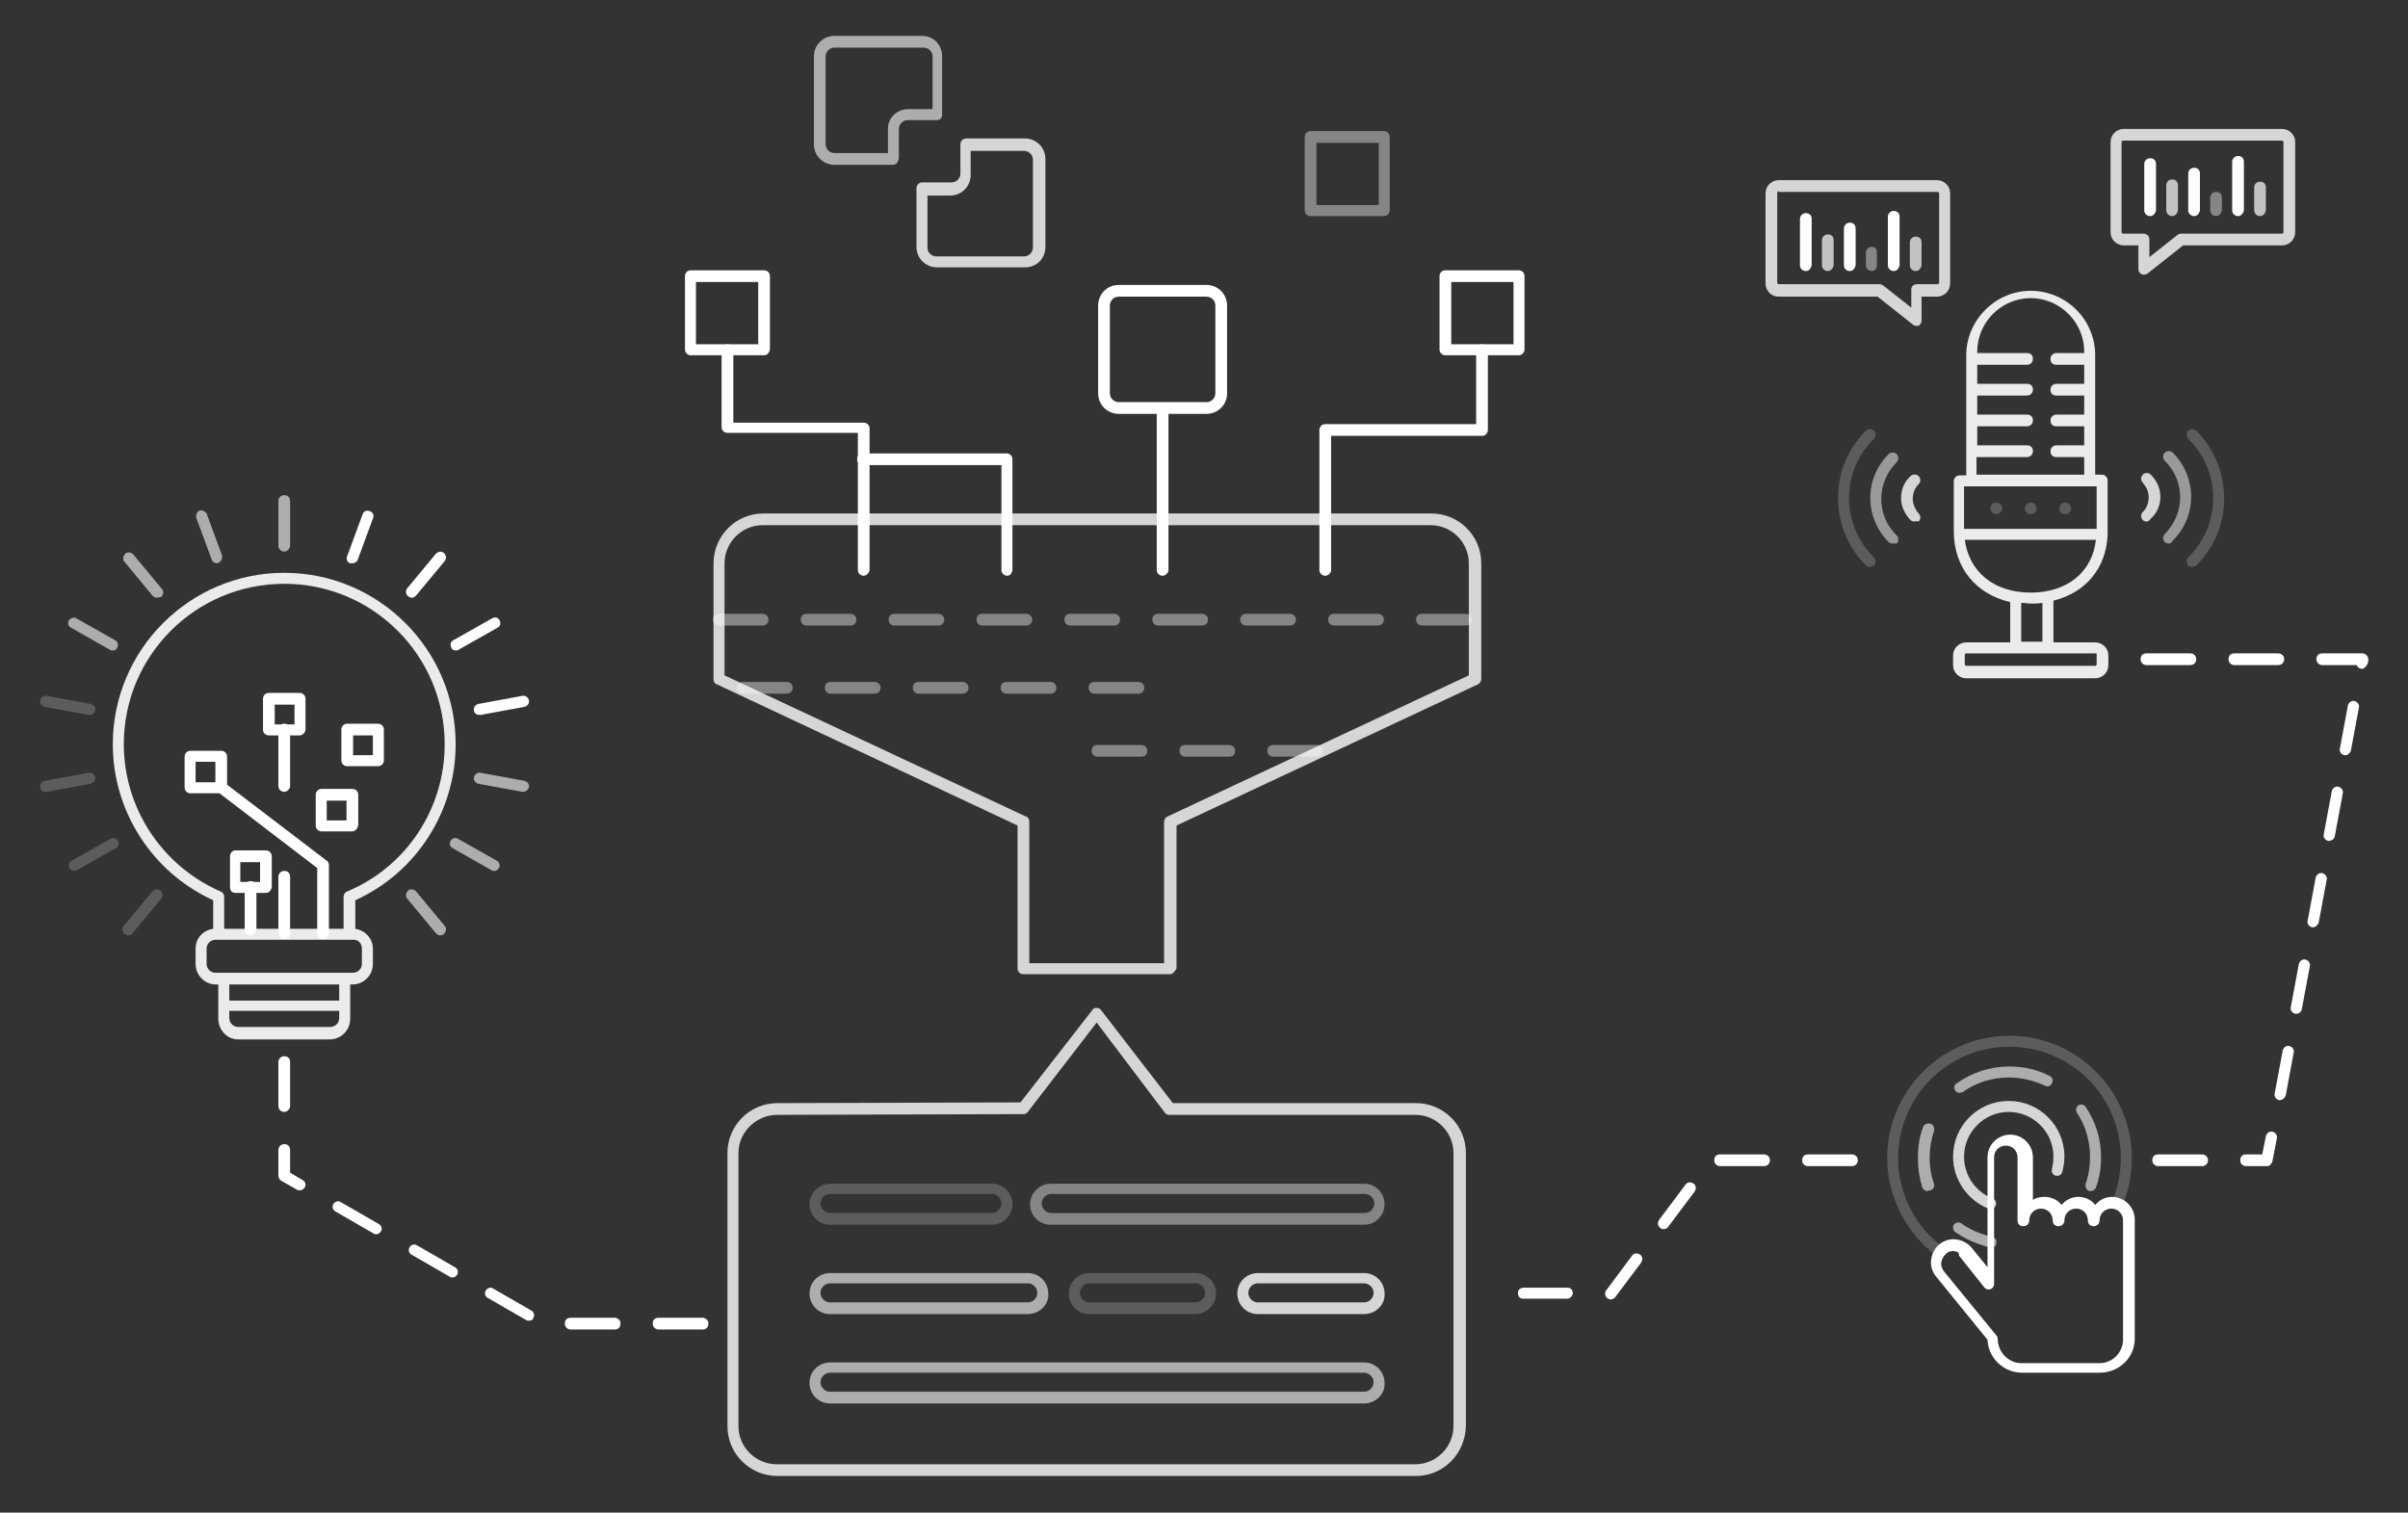 <?xml version="1.0" encoding="utf-8"?>
<!-- Generator: Adobe Illustrator 19.0.0, SVG Export Plug-In . SVG Version: 6.00 Build 0)  -->
<svg version="1.1" id="图层_1" xmlns="http://www.w3.org/2000/svg" xmlns:xlink="http://www.w3.org/1999/xlink" x="0px" y="0px"
	 viewBox="0 0 328.7 206.5" style="enable-background:new 0 0 328.7 206.5;" xml:space="preserve">
<rect x="0" y="0" width="328.7" height="206.5" fill="#333333" stroke="none"/>
<style type="text/css">
	.st0{opacity:0.8;}
	.st1{fill:#FFFFFF;}
	.st2{opacity:0.2;}
	.st3{opacity:0.4;}
	.st4{opacity:0.6;}
	.st5{opacity:0.9;fill:#FFFFFF;}
	.st6{opacity:0.5;}
	.st7{opacity:0.7;}
</style>
<g id="XMLID_2_">
	<g id="XMLID_251_" class="st0">
		<path id="XMLID_252_" class="st1" d="M159.7,133h-20c-0.4,0-0.8-0.3-0.8-0.8v-19.5L97.8,93.4c-0.3-0.1-0.4-0.4-0.4-0.7V76.9
			c0-3.7,3-6.8,6.8-6.8h91.2c3.7,0,6.8,3,6.8,6.8v15.8c0,0.3-0.2,0.6-0.4,0.7l-41.2,19.3v19.5C160.4,132.6,160.1,133,159.7,133z
			 M140.4,131.5h18.5v-19.3c0-0.3,0.2-0.6,0.4-0.7l41.2-19.3V76.9c0-2.9-2.4-5.2-5.2-5.2h-91.2c-2.9,0-5.2,2.4-5.2,5.2v15.3
			l41.2,19.3c0.3,0.1,0.4,0.4,0.4,0.7V131.5z"/>
	</g>
	<g id="XMLID_247_" class="st0">
		<path id="XMLID_248_" class="st1" d="M193.3,201.5h-87.2c-3.7,0-6.8-3-6.8-6.8v-37.3c0-3.7,3-6.8,6.8-6.8l33.2-0.1l9.8-12.6
			c0.1-0.2,0.3-0.3,0.6-0.3c0.2,0,0.5,0.1,0.6,0.3l9.8,12.7h33.2c3.7,0,6.8,3,6.8,6.8v37.3C200,198.5,197,201.5,193.3,201.5z
			 M149.7,139.6l-9.4,12.2c-0.1,0.2-0.4,0.3-0.6,0.3l-33.6,0.1c-2.9,0-5.3,2.4-5.3,5.2v37.3c0,2.9,2.4,5.2,5.2,5.2h87.2
			c2.9,0,5.2-2.4,5.2-5.2v-37.3c0-2.9-2.4-5.2-5.2-5.2h-33.6c-0.2,0-0.5-0.1-0.6-0.3L149.7,139.6z"/>
	</g>
	<g id="XMLID_243_" class="st2">
		<path id="XMLID_244_" class="st1" d="M135.4,167.2h-22.1c-1.6,0-2.8-1.3-2.8-2.8s1.3-2.8,2.8-2.8h22.1c1.6,0,2.8,1.3,2.8,2.8
			S137,167.2,135.4,167.2z M113.3,163c-0.7,0-1.3,0.6-1.3,1.3s0.6,1.3,1.3,1.3h22.1c0.7,0,1.3-0.6,1.3-1.3s-0.6-1.3-1.3-1.3H113.3z"
			/>
	</g>
	<g id="XMLID_239_" class="st3">
		<path id="XMLID_240_" class="st1" d="M186.2,167.2h-42.8c-1.6,0-2.8-1.3-2.8-2.8s1.3-2.8,2.8-2.8h42.8c1.6,0,2.8,1.3,2.8,2.8
			S187.8,167.2,186.2,167.2z M143.5,163c-0.7,0-1.3,0.6-1.3,1.3s0.6,1.3,1.3,1.3h42.8c0.7,0,1.3-0.6,1.3-1.3s-0.6-1.3-1.3-1.3H143.5
			z"/>
	</g>
	<g id="XMLID_235_" class="st4">
		<path id="XMLID_236_" class="st1" d="M140.3,179.4h-27c-1.6,0-2.8-1.3-2.8-2.8c0-1.6,1.3-2.8,2.8-2.8h27c1.6,0,2.8,1.3,2.8,2.8
			C143.2,178.1,141.9,179.4,140.3,179.4z M113.3,175.2c-0.7,0-1.3,0.6-1.3,1.3c0,0.7,0.6,1.3,1.3,1.3h27c0.7,0,1.3-0.6,1.3-1.3
			c0-0.7-0.6-1.3-1.3-1.3H113.3z"/>
	</g>
	<g id="XMLID_231_" class="st0">
		<path id="XMLID_232_" class="st1" d="M186.2,179.4h-14.5c-1.6,0-2.8-1.3-2.8-2.8c0-1.6,1.3-2.8,2.8-2.8h14.5
			c1.6,0,2.8,1.3,2.8,2.8C189.1,178.1,187.8,179.4,186.2,179.4z M171.7,175.2c-0.7,0-1.3,0.6-1.3,1.3c0,0.7,0.6,1.3,1.3,1.3h14.5
			c0.7,0,1.3-0.6,1.3-1.3c0-0.7-0.6-1.3-1.3-1.3H171.7z"/>
	</g>
	<g id="XMLID_227_" class="st2">
		<path id="XMLID_228_" class="st1" d="M163.2,179.4h-14.5c-1.6,0-2.8-1.3-2.8-2.8c0-1.6,1.3-2.8,2.8-2.8h14.5
			c1.6,0,2.8,1.3,2.8,2.8C166,178.1,164.7,179.4,163.2,179.4z M148.7,175.2c-0.7,0-1.3,0.6-1.3,1.3c0,0.7,0.6,1.3,1.3,1.3h14.5
			c0.7,0,1.3-0.6,1.3-1.3c0-0.7-0.6-1.3-1.3-1.3H148.7z"/>
	</g>
	<g id="XMLID_223_" class="st4">
		<path id="XMLID_224_" class="st1" d="M186.2,191.6h-72.9c-1.6,0-2.8-1.3-2.8-2.8c0-1.6,1.3-2.8,2.8-2.8h72.9
			c1.6,0,2.8,1.3,2.8,2.8C189.1,190.3,187.8,191.6,186.2,191.6z M113.3,187.4c-0.7,0-1.3,0.6-1.3,1.3c0,0.7,0.6,1.3,1.3,1.3h72.9
			c0.7,0,1.3-0.6,1.3-1.3c0-0.7-0.6-1.3-1.3-1.3H113.3z"/>
	</g>
	<g id="XMLID_219_">
		<path id="XMLID_220_" class="st1" d="M104.3,48.5h-10c-0.4,0-0.8-0.3-0.8-0.8v-10c0-0.4,0.3-0.8,0.8-0.8h10c0.4,0,0.8,0.3,0.8,0.8
			v10C105,48.2,104.7,48.5,104.3,48.5z M95,47h8.5v-8.5H95V47z"/>
	</g>
	<g id="XMLID_215_">
		<path id="XMLID_216_" class="st1" d="M40.9,100.4h-4.2c-0.4,0-0.8-0.3-0.8-0.8v-4.2c0-0.4,0.3-0.8,0.8-0.8h4.2
			c0.4,0,0.8,0.3,0.8,0.8v4.2C41.7,100,41.3,100.4,40.9,100.4z M37.5,98.9h2.7v-2.7h-2.7V98.9z"/>
	</g>
	<g id="XMLID_211_">
		<path id="XMLID_212_" class="st1" d="M36.3,121.9h-4.2c-0.4,0-0.7-0.3-0.7-0.8v-4.2c0-0.4,0.3-0.8,0.7-0.8h4.2
			c0.4,0,0.8,0.3,0.8,0.8v4.2C37,121.6,36.7,121.9,36.3,121.9z M32.8,120.4h2.7v-2.7h-2.7V120.4z"/>
	</g>
	<g id="XMLID_207_">
		<path id="XMLID_208_" class="st1" d="M30.2,108.3H26c-0.4,0-0.8-0.3-0.8-0.8v-4.2c0-0.4,0.3-0.8,0.8-0.8h4.2
			c0.4,0,0.8,0.3,0.8,0.8v4.2C30.9,107.9,30.6,108.3,30.2,108.3z M26.7,106.8h2.7V104h-2.7V106.8z"/>
	</g>
	<g id="XMLID_203_">
		<path id="XMLID_204_" class="st1" d="M48.1,113.5h-4.2c-0.4,0-0.8-0.3-0.8-0.8v-4.2c0-0.4,0.3-0.8,0.8-0.8h4.2
			c0.4,0,0.8,0.3,0.8,0.8v4.2C48.8,113.1,48.5,113.5,48.1,113.5z M44.6,112h2.7v-2.7h-2.7V112z"/>
	</g>
	<g id="XMLID_199_">
		<path id="XMLID_200_" class="st1" d="M51.6,104.6h-4.2c-0.4,0-0.8-0.3-0.8-0.8v-4.2c0-0.4,0.3-0.8,0.8-0.8h4.2
			c0.4,0,0.8,0.3,0.8,0.8v4.2C52.4,104.3,52,104.6,51.6,104.6z M48.2,103.1h2.7v-2.7h-2.7V103.1z"/>
	</g>
	<g id="XMLID_195_" class="st3">
		<path id="XMLID_196_" class="st1" d="M188.9,29.5h-10c-0.4,0-0.8-0.3-0.8-0.8v-10c0-0.4,0.3-0.8,0.8-0.8h10c0.4,0,0.8,0.3,0.8,0.8
			v10C189.7,29.2,189.3,29.5,188.9,29.5z M179.7,28h8.5v-8.5h-8.5V28z"/>
	</g>
	<g id="XMLID_191_">
		<path id="XMLID_192_" class="st1" d="M207.3,48.5h-10c-0.4,0-0.8-0.3-0.8-0.8v-10c0-0.4,0.3-0.8,0.8-0.8h10c0.4,0,0.8,0.3,0.8,0.8
			v10C208.1,48.2,207.7,48.5,207.3,48.5z M198.1,47h8.5v-8.5h-8.5V47z"/>
	</g>
	<g id="XMLID_187_" class="st4">
		<path id="XMLID_188_" class="st1" d="M121.9,22.5h-8c-1.5,0-2.8-1.2-2.8-2.8v-12c0-1.5,1.2-2.8,2.8-2.8h12c1.5,0,2.7,1.2,2.7,2.8
			v8c0,0.4-0.3,0.7-0.7,0.7h-4c-0.7,0-1.2,0.6-1.2,1.2v4C122.6,22.2,122.3,22.5,121.9,22.5z M113.9,6.5c-0.7,0-1.2,0.6-1.2,1.2v12
			c0,0.7,0.6,1.2,1.2,1.2h7.3v-3.3c0-1.5,1.2-2.7,2.8-2.7h3.3V7.7c0-0.7-0.6-1.2-1.2-1.2H113.9z"/>
	</g>
	<g id="XMLID_183_" class="st0">
		<path id="XMLID_184_" class="st1" d="M139.9,36.5h-12c-1.5,0-2.8-1.2-2.8-2.8v-8c0-0.4,0.3-0.8,0.8-0.8h4c0.7,0,1.2-0.6,1.2-1.2
			v-4c0-0.4,0.3-0.8,0.8-0.8h8c1.5,0,2.8,1.2,2.8,2.8v12C142.7,35.3,141.5,36.5,139.9,36.5z M126.6,26.5v7.3c0,0.7,0.6,1.2,1.2,1.2
			h12c0.7,0,1.2-0.6,1.2-1.2v-12c0-0.7-0.6-1.2-1.2-1.2h-7.3v3.3c0,1.5-1.2,2.8-2.8,2.8H126.6z"/>
	</g>
	<g id="XMLID_179_">
		<path id="XMLID_180_" class="st1" d="M164.7,56.5h-12c-1.5,0-2.8-1.2-2.8-2.8v-12c0-1.5,1.2-2.8,2.8-2.8h12c1.5,0,2.8,1.2,2.8,2.8
			v12C167.5,55.3,166.2,56.5,164.7,56.5z M152.7,40.5c-0.7,0-1.2,0.6-1.2,1.2v12c0,0.7,0.6,1.2,1.2,1.2h12c0.7,0,1.2-0.6,1.2-1.2
			v-12c0-0.7-0.6-1.2-1.2-1.2H152.7z"/>
	</g>
	<g id="XMLID_177_">
		<path id="XMLID_178_" class="st1" d="M117.9,78.6c-0.4,0-0.8-0.3-0.8-0.8V59.1H99.3c-0.4,0-0.8-0.3-0.8-0.8V47.8
			c0-0.4,0.3-0.8,0.8-0.8s0.8,0.3,0.8,0.8v9.9h17.8c0.4,0,0.8,0.3,0.8,0.8v19.4C118.6,78.2,118.3,78.6,117.9,78.6z"/>
	</g>
	<g id="XMLID_175_">
		<path id="XMLID_176_" class="st1" d="M158.7,78.6c-0.4,0-0.8-0.3-0.8-0.8v-22c0-0.4,0.3-0.8,0.8-0.8s0.8,0.3,0.8,0.8v22
			C159.5,78.2,159.1,78.6,158.7,78.6z"/>
	</g>
	<g id="XMLID_173_">
		<path id="XMLID_174_" class="st1" d="M180.9,78.6c-0.4,0-0.8-0.3-0.8-0.8V58.7c0-0.4,0.3-0.8,0.8-0.8h20.6V47.8
			c0-0.4,0.3-0.8,0.8-0.8s0.8,0.3,0.8,0.8v10.9c0,0.4-0.3,0.8-0.8,0.8h-20.6v18.4C181.7,78.2,181.3,78.6,180.9,78.6z"/>
	</g>
	<g id="XMLID_171_">
		<path id="XMLID_172_" class="st1" d="M137.5,78.6c-0.4,0-0.8-0.3-0.8-0.8V63.5h-18.9c-0.4,0-0.8-0.3-0.8-0.8s0.3-0.8,0.8-0.8h19.6
			c0.4,0,0.8,0.3,0.8,0.8v15C138.2,78.2,137.9,78.6,137.5,78.6z"/>
	</g>
	<g id="XMLID_160_" class="st3">
		<path id="XMLID_161_" class="st1" d="M200.1,85.4h-6c-0.4,0-0.8-0.3-0.8-0.8s0.3-0.8,0.8-0.8h6c0.4,0,0.8,0.3,0.8,0.8
			S200.5,85.4,200.1,85.4z M188.1,85.4h-6c-0.4,0-0.8-0.3-0.8-0.8s0.3-0.8,0.8-0.8h6c0.4,0,0.8,0.3,0.8,0.8S188.5,85.4,188.1,85.4z
			 M176.1,85.4h-6c-0.4,0-0.8-0.3-0.8-0.8s0.3-0.8,0.8-0.8h6c0.4,0,0.8,0.3,0.8,0.8S176.5,85.4,176.1,85.4z M164.1,85.4h-6
			c-0.4,0-0.8-0.3-0.8-0.8s0.3-0.8,0.8-0.8h6c0.4,0,0.8,0.3,0.8,0.8S164.5,85.4,164.1,85.4z M152.1,85.4h-6c-0.4,0-0.8-0.3-0.8-0.8
			s0.3-0.8,0.8-0.8h6c0.4,0,0.8,0.3,0.8,0.8S152.5,85.4,152.1,85.4z M140.1,85.4h-6c-0.4,0-0.8-0.3-0.8-0.8s0.3-0.8,0.8-0.8h6
			c0.4,0,0.8,0.3,0.8,0.8S140.5,85.4,140.1,85.4z M128.1,85.4h-6c-0.4,0-0.8-0.3-0.8-0.8s0.3-0.8,0.8-0.8h6c0.4,0,0.8,0.3,0.8,0.8
			S128.5,85.4,128.1,85.4z M116.1,85.4h-6c-0.4,0-0.8-0.3-0.8-0.8s0.3-0.8,0.8-0.8h6c0.4,0,0.8,0.3,0.8,0.8S116.5,85.4,116.1,85.4z
			 M104.1,85.4h-6c-0.4,0-0.8-0.3-0.8-0.8s0.3-0.8,0.8-0.8h6c0.4,0,0.8,0.3,0.8,0.8S104.5,85.4,104.1,85.4z"/>
	</g>
	<g id="XMLID_153_" class="st3">
		<path id="XMLID_154_" class="st1" d="M155.4,94.7h-6c-0.4,0-0.8-0.3-0.8-0.8s0.3-0.8,0.8-0.8h6c0.4,0,0.8,0.3,0.8,0.8
			S155.8,94.7,155.4,94.7z M143.4,94.7h-6c-0.4,0-0.8-0.3-0.8-0.8s0.3-0.8,0.8-0.8h6c0.4,0,0.8,0.3,0.8,0.8S143.8,94.7,143.4,94.7z
			 M131.4,94.7h-6c-0.4,0-0.8-0.3-0.8-0.8s0.3-0.8,0.8-0.8h6c0.4,0,0.8,0.3,0.8,0.8S131.8,94.7,131.4,94.7z M119.4,94.7h-6
			c-0.4,0-0.8-0.3-0.8-0.8s0.3-0.8,0.8-0.8h6c0.4,0,0.8,0.3,0.8,0.8S119.8,94.7,119.4,94.7z M107.4,94.7h-6c-0.4,0-0.8-0.3-0.8-0.8
			s0.3-0.8,0.8-0.8h6c0.4,0,0.8,0.3,0.8,0.8S107.8,94.7,107.4,94.7z"/>
	</g>
	<g id="XMLID_148_" class="st3">
		<path id="XMLID_149_" class="st1" d="M179.8,103.3h-6c-0.4,0-0.8-0.3-0.8-0.8s0.3-0.8,0.8-0.8h6c0.4,0,0.8,0.3,0.8,0.8
			S180.3,103.3,179.8,103.3z M167.8,103.3h-6c-0.4,0-0.8-0.3-0.8-0.8s0.3-0.8,0.8-0.8h6c0.4,0,0.8,0.3,0.8,0.8
			S168.3,103.3,167.8,103.3z M155.8,103.3h-6c-0.4,0-0.8-0.3-0.8-0.8s0.3-0.8,0.8-0.8h6c0.4,0,0.8,0.3,0.8,0.8
			S156.3,103.3,155.8,103.3z"/>
	</g>
	<g id="XMLID_144_" class="st0">
		<path id="XMLID_145_" class="st1" d="M292.6,37.5c-0.1,0-0.2,0-0.3-0.1c-0.3-0.1-0.4-0.4-0.4-0.7v-3.2h-2c-1,0-1.8-0.8-1.8-1.8
			V19.4c0-1,0.8-1.8,1.8-1.8h21.6c1,0,1.8,0.8,1.8,1.8v12.3c0,1-0.8,1.8-1.8,1.8h-13.5l-4.8,3.8C292.9,37.5,292.8,37.5,292.6,37.5z
			 M289.8,19.2c-0.1,0-0.2,0.1-0.2,0.2v12.3c0,0.1,0.1,0.2,0.2,0.2h2.8c0.4,0,0.8,0.3,0.8,0.8v2.4l3.8-3c0.1-0.1,0.3-0.2,0.5-0.2
			h13.8c0.1,0,0.2-0.1,0.2-0.2V19.4c0-0.1-0.1-0.2-0.2-0.2H289.8z"/>
	</g>
	<g id="XMLID_140_" class="st0">
		<path id="XMLID_141_" class="st1" d="M261.6,44.5c-0.2,0-0.3-0.1-0.5-0.2l-4.8-3.8h-13.5c-1,0-1.8-0.8-1.8-1.8V26.4
			c0-1,0.8-1.8,1.8-1.8h21.6c1,0,1.8,0.8,1.8,1.8v12.3c0,1-0.8,1.8-1.8,1.8h-2.1l0,3.3c0,0.3-0.2,0.5-0.4,0.7
			C261.8,44.4,261.7,44.5,261.6,44.5z M242.8,26.1c-0.1,0-0.2,0.1-0.2,0.2v12.3c0,0.1,0.1,0.2,0.2,0.2h13.8c0.2,0,0.3,0.1,0.5,0.2
			l3.8,3l0-2.5c0-0.4,0.3-0.7,0.8-0.7h2.8c0.1,0,0.2-0.1,0.2-0.2V26.4c0-0.1-0.1-0.2-0.2-0.2H242.8z"/>
	</g>
	<path id="XMLID_133_" class="st5" d="M287.7,65.6c0-0.4-0.3-0.8-0.8-0.8H286V53.6c0,0,0-0.1,0-0.1s0-0.1,0-0.1v-4.9
		c0-4.9-4-8.8-8.8-8.8s-8.8,4-8.8,8.8v16.4h-0.9c-0.4,0-0.8,0.3-0.8,0.8v6.8c0,5,3,8.6,7.7,9.7v5.5h-6c-1,0-1.8,0.8-1.8,1.8v1.3
		c0,1,0.8,1.8,1.8,1.8H286c1,0,1.8-0.8,1.8-1.8v-1.3c0-1-0.8-1.8-1.8-1.8h-5.7V82c4.4-1.1,7.2-4.4,7.4-9c0,0,0,0,0-0.1c0,0,0,0,0,0
		c0-0.1,0-0.3,0-0.4V65.6z M269.9,62.4h6.8c0.4,0,0.8-0.3,0.8-0.8s-0.3-0.8-0.8-0.8h-6.8v-2.6h6.8c0.4,0,0.8-0.3,0.8-0.8
		s-0.3-0.8-0.8-0.8h-6.8v-2.6h6.8c0.4,0,0.8-0.3,0.8-0.8s-0.3-0.8-0.8-0.8h-6.8v-2.6h6.8c0.4,0,0.8-0.3,0.8-0.8s-0.3-0.8-0.8-0.8
		h-6.8v-0.2c0-4,3.3-7.3,7.3-7.3s7.3,3.3,7.3,7.3v0.2h-3.8c-0.4,0-0.8,0.3-0.8,0.8s0.3,0.8,0.8,0.8h3.8v2.6h-3.8
		c-0.4,0-0.8,0.3-0.8,0.8s0.3,0.8,0.8,0.8h3.8v2.6h-3.8c-0.4,0-0.8,0.3-0.8,0.8s0.3,0.8,0.8,0.8h3.8v2.6h-3.8
		c-0.4,0-0.8,0.3-0.8,0.8s0.3,0.8,0.8,0.8h3.8v2.4h-14.7V62.4z M269.1,66.4h16.2h0.9v5.8h-18.1v-5.8H269.1z M286.2,89.4v1.3
		c0,0.1-0.1,0.2-0.2,0.2h-17.6c-0.1,0-0.2-0.1-0.2-0.2v-1.3c0-0.1,0.1-0.2,0.2-0.2h6.7h4.4h6.5C286.1,89.1,286.2,89.2,286.2,89.4z
		 M278.8,87.6h-2.9v-5.3c0.4,0,0.9,0.1,1.3,0.1c0.5,0,1.1,0,1.6-0.1V87.6z M277.2,80.9c-5,0-8.4-2.8-9-7.2h17.9
		C285.6,78.1,282.2,80.9,277.2,80.9z"/>
	<g id="XMLID_131_" class="st2">
		<circle id="XMLID_132_" class="st1" cx="272.5" cy="69.4" r="0.8"/>
	</g>
	<g id="XMLID_129_" class="st2">
		<circle id="XMLID_130_" class="st1" cx="277.2" cy="69.4" r="0.8"/>
	</g>
	<g id="XMLID_127_" class="st2">
		<circle id="XMLID_128_" class="st1" cx="281.9" cy="69.4" r="0.8"/>
	</g>
	<g id="XMLID_125_" class="st6">
		<path id="XMLID_126_" class="st1" d="M296,74.2c-0.2,0-0.4-0.1-0.5-0.2c-0.3-0.3-0.3-0.8,0-1.1c1.3-1.3,2.1-3.1,2.1-5
			s-0.7-3.6-2.1-5c-0.3-0.3-0.3-0.8,0-1.1s0.8-0.3,1.1,0c1.6,1.6,2.5,3.8,2.5,6c0,2.3-0.9,4.4-2.5,6C296.4,74.2,296.2,74.2,296,74.2
			z"/>
	</g>
	<g id="XMLID_123_" class="st2">
		<path id="XMLID_124_" class="st1" d="M299.2,77.4c-0.2,0-0.4-0.1-0.5-0.2c-0.3-0.3-0.3-0.8,0-1.1c2.2-2.2,3.4-5,3.4-8.1
			c0-3.1-1.2-5.9-3.4-8.1c-0.3-0.3-0.3-0.8,0-1.1s0.8-0.3,1.1,0c2.4,2.4,3.8,5.7,3.8,9.2c0,3.5-1.3,6.7-3.8,9.2
			C299.6,77.3,299.4,77.4,299.2,77.4z"/>
	</g>
	<g id="XMLID_121_" class="st0">
		<path id="XMLID_122_" class="st1" d="M293,71.2c-0.2,0-0.4-0.1-0.5-0.2c-0.3-0.3-0.3-0.8,0-1.1c0.5-0.5,0.8-1.2,0.8-2
			s-0.3-1.4-0.8-2c-0.3-0.3-0.3-0.8,0-1.1s0.8-0.3,1.1,0c0.8,0.8,1.3,1.9,1.3,3c0,1.1-0.4,2.2-1.3,3C293.4,71.1,293.2,71.2,293,71.2
			z"/>
	</g>
	<g id="XMLID_119_" class="st6">
		<path id="XMLID_120_" class="st1" d="M258.3,74.2c-0.2,0-0.4-0.1-0.5-0.2c-1.6-1.6-2.5-3.8-2.5-6c0-2.3,0.9-4.4,2.5-6
			c0.3-0.3,0.8-0.3,1.1,0s0.3,0.8,0,1.1c-1.3,1.3-2.1,3.1-2.1,5s0.7,3.6,2.1,5c0.3,0.3,0.3,0.8,0,1.1
			C258.7,74.2,258.5,74.2,258.3,74.2z"/>
	</g>
	<g id="XMLID_117_" class="st2">
		<path id="XMLID_118_" class="st1" d="M255.2,77.4c-0.2,0-0.4-0.1-0.5-0.2c-2.4-2.4-3.8-5.7-3.8-9.2s1.3-6.7,3.8-9.2
			c0.3-0.3,0.8-0.3,1.1,0s0.3,0.8,0,1.1c-2.2,2.2-3.4,5-3.4,8.1c0,3.1,1.2,5.9,3.4,8.1c0.3,0.3,0.3,0.8,0,1.1
			C255.6,77.3,255.4,77.4,255.2,77.4z"/>
	</g>
	<g id="XMLID_115_" class="st0">
		<path id="XMLID_116_" class="st1" d="M261.3,71.2c-0.2,0-0.4-0.1-0.5-0.2c-0.8-0.8-1.3-1.9-1.3-3c0-1.1,0.4-2.2,1.3-3
			c0.3-0.3,0.8-0.3,1.1,0c0.3,0.3,0.3,0.8,0,1.1c-0.5,0.5-0.8,1.2-0.8,2c0,0.7,0.3,1.4,0.8,2c0.3,0.3,0.3,0.8,0,1.1
			C261.7,71.1,261.5,71.2,261.3,71.2z"/>
	</g>
	<g id="XMLID_113_">
		<path id="XMLID_114_" class="st1" d="M293.5,29.5c-0.4,0-0.8-0.3-0.8-0.8v-6.3c0-0.4,0.3-0.8,0.8-0.8s0.8,0.3,0.8,0.8v6.3
			C294.2,29.2,293.9,29.5,293.5,29.5z"/>
	</g>
	<g id="XMLID_111_" class="st7">
		<path id="XMLID_112_" class="st1" d="M296.5,29.5c-0.4,0-0.8-0.3-0.8-0.8v-3.4c0-0.4,0.3-0.8,0.8-0.8s0.8,0.3,0.8,0.8v3.4
			C297.2,29.2,296.9,29.5,296.5,29.5z"/>
	</g>
	<g id="XMLID_109_">
		<path id="XMLID_110_" class="st1" d="M299.5,29.5c-0.4,0-0.8-0.3-0.8-0.8v-5c0-0.4,0.3-0.8,0.8-0.8s0.8,0.3,0.8,0.8v5
			C300.2,29.2,299.9,29.5,299.5,29.5z"/>
	</g>
	<g id="XMLID_107_" class="st3">
		<path id="XMLID_108_" class="st1" d="M302.5,29.5c-0.4,0-0.8-0.3-0.8-0.8v-1.7c0-0.4,0.3-0.8,0.8-0.8s0.8,0.3,0.8,0.8v1.7
			C303.2,29.2,302.9,29.5,302.5,29.5z"/>
	</g>
	<g id="XMLID_105_">
		<path id="XMLID_106_" class="st1" d="M305.5,29.5c-0.4,0-0.8-0.3-0.8-0.8v-6.6c0-0.4,0.3-0.8,0.8-0.8s0.8,0.3,0.8,0.8v6.6
			C306.2,29.2,305.9,29.5,305.5,29.5z"/>
	</g>
	<g id="XMLID_103_" class="st7">
		<path id="XMLID_104_" class="st1" d="M308.5,29.5c-0.4,0-0.8-0.3-0.8-0.8v-3.1c0-0.4,0.3-0.8,0.8-0.8s0.8,0.3,0.8,0.8v3.1
			C309.2,29.2,308.9,29.5,308.5,29.5z"/>
	</g>
	<g id="XMLID_101_">
		<path id="XMLID_102_" class="st1" d="M246.5,37c-0.4,0-0.8-0.3-0.8-0.8v-6.3c0-0.4,0.3-0.8,0.8-0.8s0.8,0.3,0.8,0.8v6.3
			C247.2,36.7,246.9,37,246.5,37z"/>
	</g>
	<g id="XMLID_99_" class="st7">
		<path id="XMLID_100_" class="st1" d="M249.5,37c-0.4,0-0.8-0.3-0.8-0.8v-3.4c0-0.4,0.3-0.8,0.8-0.8s0.8,0.3,0.8,0.8v3.4
			C250.2,36.7,249.9,37,249.5,37z"/>
	</g>
	<g id="XMLID_97_">
		<path id="XMLID_98_" class="st1" d="M252.5,37c-0.4,0-0.8-0.3-0.8-0.8v-5c0-0.4,0.3-0.8,0.8-0.8s0.8,0.3,0.8,0.8v5
			C253.2,36.7,252.9,37,252.5,37z"/>
	</g>
	<g id="XMLID_95_" class="st3">
		<path id="XMLID_96_" class="st1" d="M255.5,37c-0.4,0-0.8-0.3-0.8-0.8v-1.7c0-0.4,0.3-0.8,0.8-0.8s0.7,0.3,0.7,0.8v1.7
			C256.2,36.7,255.9,37,255.5,37z"/>
	</g>
	<g id="XMLID_93_">
		<path id="XMLID_94_" class="st1" d="M258.5,37c-0.4,0-0.8-0.3-0.8-0.8v-6.6c0-0.4,0.3-0.8,0.8-0.8s0.8,0.3,0.8,0.8v6.6
			C259.2,36.7,258.9,37,258.5,37z"/>
	</g>
	<g id="XMLID_91_" class="st7">
		<path id="XMLID_92_" class="st1" d="M261.5,37c-0.4,0-0.8-0.3-0.8-0.8v-3.1c0-0.4,0.3-0.8,0.8-0.8s0.8,0.3,0.8,0.8v3.1
			C262.2,36.7,261.9,37,261.5,37z"/>
	</g>
	<g id="XMLID_79_">
		<path id="XMLID_80_" class="st1" d="M309.5,159.2h-2.9c-0.4,0-0.8-0.3-0.8-0.8s0.3-0.8,0.8-0.8h2.2l0.5-2.5
			c0.1-0.4,0.5-0.7,0.9-0.6c0.4,0.1,0.7,0.5,0.6,0.9l-0.6,3.1C310.1,158.9,309.8,159.2,309.5,159.2z M300.6,159.2h-6
			c-0.4,0-0.8-0.3-0.8-0.8s0.3-0.8,0.8-0.8h6c0.4,0,0.8,0.3,0.8,0.8S301,159.2,300.6,159.2z M311.2,150.2c0,0-0.1,0-0.1,0
			c-0.4-0.1-0.7-0.5-0.6-0.9l1.1-5.9c0.1-0.4,0.5-0.7,0.9-0.6c0.4,0.1,0.7,0.5,0.6,0.9l-1.1,5.9C311.8,150,311.5,150.2,311.2,150.2z
			 M313.4,138.4c0,0-0.1,0-0.1,0c-0.4-0.1-0.7-0.5-0.6-0.9l1.1-5.9c0.1-0.4,0.5-0.7,0.9-0.6c0.4,0.1,0.7,0.5,0.6,0.9l-1.1,5.9
			C314.1,138.2,313.8,138.4,313.4,138.4z M315.7,126.6c0,0-0.1,0-0.1,0c-0.4-0.1-0.7-0.5-0.6-0.9l1.1-5.9c0.1-0.4,0.5-0.7,0.9-0.6
			c0.4,0.1,0.7,0.5,0.6,0.9l-1.1,5.9C316.3,126.4,316,126.6,315.7,126.6z M317.9,114.8c0,0-0.1,0-0.1,0c-0.4-0.1-0.7-0.5-0.6-0.9
			l1.1-5.9c0.1-0.4,0.5-0.7,0.9-0.6c0.4,0.1,0.7,0.5,0.6,0.9l-1.1,5.9C318.6,114.6,318.2,114.8,317.9,114.8z M320.1,103.1
			c0,0-0.1,0-0.1,0c-0.4-0.1-0.7-0.5-0.6-0.9l1.1-5.9c0.1-0.4,0.5-0.7,0.9-0.6c0.4,0.1,0.7,0.5,0.6,0.9l-1.1,5.9
			C320.8,102.8,320.5,103.1,320.1,103.1z M322.4,91.3c0,0-0.1,0-0.1,0c-0.3-0.1-0.5-0.2-0.6-0.5H317c-0.4,0-0.8-0.3-0.8-0.8
			s0.3-0.8,0.8-0.8h5.5c0.2,0,0.4,0.1,0.6,0.3c0.1,0.2,0.2,0.4,0.2,0.6l-0.1,0.5C323,91,322.7,91.3,322.4,91.3z M311,90.8h-6
			c-0.4,0-0.8-0.3-0.8-0.8s0.3-0.8,0.8-0.8h6c0.4,0,0.8,0.3,0.8,0.8S311.4,90.8,311,90.8z M299,90.8h-6c-0.4,0-0.8-0.3-0.8-0.8
			s0.3-0.8,0.8-0.8h6c0.4,0,0.8,0.3,0.8,0.8S299.4,90.8,299,90.8z"/>
	</g>
	<g id="XMLID_75_">
		<path id="XMLID_76_" class="st1" d="M286.6,187.4H276c-2.5,0-4.6-2-4.7-4.5l-7-8.6c-0.5-0.6-0.8-1.4-0.7-2.3
			c0.1-0.8,0.5-1.6,1.1-2.1c0.6-0.5,1.4-0.8,2.3-0.7c0.8,0.1,1.6,0.5,2.1,1.1l2.2,2.7v-2.7c0,0,0-0.2,0-0.2c0,0,0-0.1,0-0.1V158
			c0-1.7,1.4-3.1,3.1-3.1c1.7,0,3.1,1.4,3.1,3.1v5.8c0.5-0.3,1-0.4,1.6-0.4c0.9,0,1.8,0.4,2.3,1.1c0.6-0.7,1.4-1.1,2.3-1.1
			s1.8,0.4,2.3,1.1c0.6-0.7,1.4-1.1,2.3-1.1c1.7,0,3.1,1.4,3.1,3.1v16.3C291.4,185.3,289.3,187.4,286.6,187.4z M266.6,170.8
			c-0.4,0-0.7,0.1-1,0.4c-0.3,0.3-0.5,0.6-0.6,1.1s0.1,0.8,0.3,1.2l7.2,8.8c0.1,0.1,0.2,0.3,0.2,0.5c0,1.8,1.5,3.3,3.2,3.3h10.7
			c1.8,0,3.2-1.5,3.2-3.2v-16.3c0-0.9-0.7-1.6-1.6-1.6c-0.9,0-1.6,0.7-1.6,1.6c0,0.4-0.3,0.8-0.8,0.8s-0.8-0.3-0.8-0.8
			c0-0.9-0.7-1.6-1.6-1.6c-0.9,0-1.6,0.7-1.6,1.6c0,0.4-0.3,0.8-0.8,0.8s-0.8-0.3-0.8-0.8c0-0.9-0.7-1.6-1.6-1.6s-1.6,0.7-1.6,1.6
			c0,0.4-0.3,0.8-0.8,0.8s-0.8-0.3-0.8-0.8V158c0-0.9-0.7-1.6-1.6-1.6c-0.9,0-1.6,0.7-1.6,1.6l0,12.3c0,0.1,0,0.2,0,0.2v4.8
			c0,0.3-0.2,0.6-0.5,0.7c-0.3,0.1-0.6,0-0.8-0.2l-3.5-4.4C267.5,171,267.1,170.8,266.6,170.8z"/>
	</g>
	<g id="XMLID_73_" class="st2">
		<path id="XMLID_74_" class="st1" d="M264.8,171.6c-0.2,0-0.3,0-0.4-0.1c-4.2-3.1-6.8-8.2-6.8-13.4c0-9.2,7.5-16.7,16.7-16.7
			c9.2,0,16.7,7.5,16.7,16.7c0,2.2-0.4,4.3-1.2,6.3c-0.2,0.4-0.6,0.6-1,0.4c-0.4-0.2-0.6-0.6-0.4-1c0.7-1.8,1.1-3.7,1.1-5.7
			c0-8.4-6.8-15.2-15.2-15.2c-8.4,0-15.2,6.8-15.2,15.2c0,4.8,2.3,9.4,6.2,12.2c0.3,0.2,0.4,0.7,0.2,1
			C265.2,171.5,265,171.6,264.8,171.6z"/>
	</g>
	<g id="XMLID_71_" class="st4">
		<path id="XMLID_72_" class="st1" d="M267.5,149.2c-0.2,0-0.5-0.1-0.6-0.3c-0.2-0.3-0.2-0.8,0.2-1c2.1-1.5,4.6-2.3,7.2-2.3
			c1.9,0,3.8,0.4,5.5,1.3c0.4,0.2,0.5,0.6,0.3,1c-0.2,0.4-0.6,0.5-1,0.3c-1.5-0.7-3.2-1.1-4.9-1.1c-2.3,0-4.5,0.7-6.3,2
			C267.8,149.1,267.6,149.2,267.5,149.2z"/>
	</g>
	<g id="XMLID_69_" class="st4">
		<path id="XMLID_70_" class="st1" d="M263.1,162.6c-0.3,0-0.6-0.2-0.7-0.5c-0.4-1.3-0.6-2.6-0.6-4c0-1.5,0.2-2.9,0.7-4.2
			c0.1-0.4,0.6-0.6,1-0.5c0.4,0.1,0.6,0.6,0.5,1c-0.4,1.2-0.6,2.4-0.6,3.7c0,1.2,0.2,2.4,0.6,3.5c0.1,0.4-0.1,0.8-0.5,0.9
			C263.2,162.5,263.2,162.6,263.1,162.6z"/>
	</g>
	<g id="XMLID_67_" class="st4">
		<path id="XMLID_68_" class="st1" d="M271.9,170.3c0,0-0.1,0-0.2,0c-0.6-0.1-1.1-0.3-1.7-0.5c-1.1-0.4-2.1-0.9-3.1-1.6
			c-0.3-0.2-0.4-0.7-0.2-1c0.2-0.3,0.7-0.4,1-0.2c0.8,0.6,1.8,1.1,2.7,1.4c0.5,0.2,1,0.3,1.5,0.4c0.4,0.1,0.7,0.5,0.6,0.9
			C272.5,170.1,272.2,170.3,271.9,170.3z"/>
	</g>
	<g id="XMLID_65_" class="st4">
		<path id="XMLID_66_" class="st1" d="M285.4,162.6c-0.1,0-0.2,0-0.2,0c-0.4-0.1-0.6-0.6-0.5-1c0.4-1.1,0.6-2.4,0.6-3.6
			c0-2.2-0.6-4.3-1.8-6.1c-0.2-0.3-0.1-0.8,0.2-1c0.3-0.2,0.8-0.1,1,0.2c1.4,2.1,2.1,4.4,2.1,6.9c0,1.4-0.2,2.8-0.7,4.1
			C286,162.4,285.7,162.6,285.4,162.6z"/>
	</g>
	<g id="XMLID_63_" class="st0">
		<path id="XMLID_64_" class="st1" d="M271.7,165.1c-0.1,0-0.2,0-0.3-0.1c-2.9-1.2-4.8-4-4.8-7.1c0-4.2,3.4-7.6,7.6-7.6
			c4.2,0,7.6,3.4,7.6,7.6c0,0.7-0.1,1.4-0.3,2.1c-0.1,0.4-0.5,0.6-0.9,0.5c-0.4-0.1-0.6-0.5-0.5-0.9c0.1-0.5,0.2-1.1,0.2-1.7
			c0-3.4-2.8-6.1-6.1-6.1c-3.4,0-6.1,2.8-6.1,6.1c0,2.5,1.5,4.8,3.9,5.7c0.4,0.2,0.6,0.6,0.4,1C272.3,164.9,272,165.1,271.7,165.1z"
			/>
	</g>
	<g id="XMLID_56_">
		<path id="XMLID_57_" class="st1" d="M219.9,177.4c-0.4,0-0.8-0.3-0.8-0.8c0-0.2,0.1-0.4,0.2-0.5l3.5-4.7c0.2-0.3,0.7-0.4,1.1-0.1
			c0.3,0.2,0.4,0.7,0.1,1.1l-3.6,4.8C220.4,177.2,220.1,177.4,219.9,177.4z M213.9,177.3C213.9,177.3,213.9,177.3,213.9,177.3l-6,0
			c-0.4,0-0.7-0.3-0.7-0.8c0-0.4,0.3-0.7,0.8-0.7c0,0,0,0,0,0l6,0c0.4,0,0.7,0.3,0.7,0.8C214.6,177,214.3,177.3,213.9,177.3z
			 M227.1,167.8c-0.2,0-0.3,0-0.5-0.2c-0.3-0.2-0.4-0.7-0.1-1.1l3.6-4.8c0.2-0.3,0.7-0.4,1.1-0.1c0.3,0.2,0.4,0.7,0.1,1.1l-3.6,4.8
			C227.6,167.7,227.3,167.8,227.1,167.8z M252.8,159.2h-6c-0.4,0-0.8-0.3-0.8-0.8s0.3-0.8,0.8-0.8h6c0.4,0,0.8,0.3,0.8,0.8
			S253.2,159.2,252.8,159.2z M240.8,159.2h-6c-0.4,0-0.8-0.3-0.8-0.8s0.3-0.8,0.8-0.8h6c0.4,0,0.8,0.3,0.8,0.8
			S241.2,159.2,240.8,159.2z"/>
	</g>
	<path id="XMLID_50_" class="st5" d="M62.2,101.6c0-12.9-10.5-23.4-23.4-23.4s-23.4,10.5-23.4,23.4c0,9.2,5.4,17.5,13.7,21.3v3.9
		c-1.4,0.2-2.4,1.3-2.4,2.7v2.1c0,1.5,1.2,2.8,2.8,2.8h0.3v3v1.7c0,1.5,1.2,2.8,2.7,2.8h12.5c1.5,0,2.8-1.2,2.8-2.8v-1.7v-3h0.3
		c1.5,0,2.8-1.2,2.8-2.8v-2.1c0-1.4-1.1-2.5-2.4-2.7v-3.9C56.9,119.1,62.2,110.7,62.2,101.6z M16.9,101.6c0-12.1,9.8-21.9,21.9-21.9
		s21.9,9.8,21.9,21.9c0,8.8-5.2,16.7-13.3,20.1c-0.3,0.1-0.5,0.4-0.5,0.7v4.4H30.6v-4.4c0-0.3-0.2-0.6-0.5-0.7
		C22.1,118.2,16.9,110.3,16.9,101.6z M46.3,139c0,0.7-0.6,1.2-1.2,1.2H32.5c-0.7,0-1.2-0.6-1.2-1.2v-1h15V139z M46.3,136.6h-15v-2.2
		h15V136.6z M49.4,129.5v2.1c0,0.7-0.6,1.2-1.2,1.2h-1.1H30.5h-1.1c-0.7,0-1.2-0.6-1.2-1.2v-2.1c0-0.7,0.6-1.2,1.2-1.2h0.4h17.9h0.4
		C48.9,128.2,49.4,128.8,49.4,129.5z"/>
	<g id="XMLID_48_" class="st4">
		<path id="XMLID_49_" class="st1" d="M38.8,75.3c-0.4,0-0.8-0.3-0.8-0.8v-6.1c0-0.4,0.3-0.8,0.8-0.8s0.8,0.3,0.8,0.8v6.1
			C39.6,74.9,39.2,75.3,38.8,75.3z"/>
	</g>
	<g id="XMLID_46_" class="st4">
		<path id="XMLID_47_" class="st1" d="M29.6,76.9c-0.3,0-0.6-0.2-0.7-0.5l-2.1-5.7c-0.1-0.4,0.1-0.8,0.4-1c0.4-0.1,0.8,0.1,1,0.4
			l2.1,5.7c0.1,0.4-0.1,0.8-0.4,1C29.7,76.9,29.7,76.9,29.6,76.9z"/>
	</g>
	<g id="XMLID_44_" class="st4">
		<path id="XMLID_45_" class="st1" d="M21.4,81.6c-0.2,0-0.4-0.1-0.6-0.3L17,76.7c-0.3-0.3-0.2-0.8,0.1-1.1c0.3-0.3,0.8-0.2,1.1,0.1
			l3.9,4.7c0.3,0.3,0.2,0.8-0.1,1.1C21.8,81.5,21.6,81.6,21.4,81.6z"/>
	</g>
	<g id="XMLID_42_" class="st4">
		<path id="XMLID_43_" class="st1" d="M15.4,88.8c-0.1,0-0.3,0-0.4-0.1l-5.3-3c-0.4-0.2-0.5-0.7-0.3-1s0.7-0.5,1-0.3l5.3,3
			c0.4,0.2,0.5,0.7,0.3,1C15.9,88.7,15.7,88.8,15.4,88.8z"/>
	</g>
	<g id="XMLID_40_" class="st2">
		<path id="XMLID_41_" class="st1" d="M12.2,97.6c0,0-0.1,0-0.1,0l-6-1.1c-0.4-0.1-0.7-0.5-0.6-0.9c0.1-0.4,0.5-0.7,0.9-0.6l6,1.1
			c0.4,0.1,0.7,0.5,0.6,0.9C12.9,97.4,12.6,97.6,12.2,97.6z"/>
	</g>
	<g id="XMLID_38_" class="st2">
		<path id="XMLID_39_" class="st1" d="M6.2,108.1c-0.4,0-0.7-0.3-0.7-0.6c-0.1-0.4,0.2-0.8,0.6-0.9l6-1.1c0.4-0.1,0.8,0.2,0.9,0.6
			c0.1,0.4-0.2,0.8-0.6,0.9l-6,1.1C6.3,108.1,6.2,108.1,6.2,108.1z"/>
	</g>
	<g id="XMLID_36_" class="st2">
		<path id="XMLID_37_" class="st1" d="M10.1,118.9c-0.3,0-0.5-0.1-0.6-0.4c-0.2-0.4-0.1-0.8,0.3-1l5.3-3c0.4-0.2,0.8-0.1,1,0.3
			c0.2,0.4,0.1,0.8-0.3,1l-5.3,3C10.4,118.8,10.3,118.9,10.1,118.9z"/>
	</g>
	<g id="XMLID_34_" class="st2">
		<path id="XMLID_35_" class="st1" d="M17.5,127.7c-0.2,0-0.3-0.1-0.5-0.2c-0.3-0.3-0.4-0.7-0.1-1.1l3.9-4.7
			c0.3-0.3,0.7-0.4,1.1-0.1c0.3,0.3,0.4,0.7,0.1,1.1l-3.9,4.7C18,127.6,17.7,127.7,17.5,127.7z"/>
	</g>
	<g id="XMLID_32_" class="st4">
		<path id="XMLID_33_" class="st1" d="M60.1,127.7c-0.2,0-0.4-0.1-0.6-0.3l-3.9-4.7c-0.3-0.3-0.2-0.8,0.1-1.1
			c0.3-0.3,0.8-0.2,1.1,0.1l3.9,4.7c0.3,0.3,0.2,0.8-0.1,1.1C60.4,127.6,60.3,127.7,60.1,127.7z"/>
	</g>
	<g id="XMLID_30_" class="st4">
		<path id="XMLID_31_" class="st1" d="M67.5,118.9c-0.1,0-0.3,0-0.4-0.1l-5.3-3c-0.4-0.2-0.5-0.7-0.3-1c0.2-0.4,0.7-0.5,1-0.3l5.3,3
			c0.4,0.2,0.5,0.7,0.3,1C68,118.7,67.8,118.9,67.5,118.9z"/>
	</g>
	<g id="XMLID_28_" class="st4">
		<path id="XMLID_29_" class="st1" d="M71.4,108.1c0,0-0.1,0-0.1,0l-6-1.1c-0.4-0.1-0.7-0.5-0.6-0.9c0.1-0.4,0.5-0.7,0.9-0.6l6,1.1
			c0.4,0.1,0.7,0.5,0.6,0.9C72.1,107.8,71.8,108.1,71.4,108.1z"/>
	</g>
	<g id="XMLID_26_">
		<path id="XMLID_27_" class="st1" d="M65.4,97.6c-0.4,0-0.7-0.3-0.7-0.6c-0.1-0.4,0.2-0.8,0.6-0.9l6-1.1c0.4-0.1,0.8,0.2,0.9,0.6
			c0.1,0.4-0.2,0.8-0.6,0.9l-6,1.1C65.5,97.6,65.5,97.6,65.4,97.6z"/>
	</g>
	<g id="XMLID_24_">
		<path id="XMLID_25_" class="st1" d="M62.2,88.8c-0.3,0-0.5-0.1-0.6-0.4c-0.2-0.4-0.1-0.8,0.3-1l5.3-3c0.4-0.2,0.8-0.1,1,0.3
			s0.1,0.8-0.3,1l-5.3,3C62.5,88.8,62.3,88.8,62.2,88.8z"/>
	</g>
	<g id="XMLID_22_">
		<path id="XMLID_23_" class="st1" d="M56.2,81.6c-0.2,0-0.3-0.1-0.5-0.2c-0.3-0.3-0.4-0.7-0.1-1.1l3.9-4.7c0.3-0.3,0.7-0.4,1.1-0.1
			c0.3,0.3,0.4,0.7,0.1,1.1l-3.9,4.7C56.6,81.5,56.4,81.6,56.2,81.6z"/>
	</g>
	<g id="XMLID_20_">
		<path id="XMLID_21_" class="st1" d="M48.1,76.9c-0.1,0-0.2,0-0.3,0c-0.4-0.1-0.6-0.6-0.4-1l2.1-5.7c0.1-0.4,0.6-0.6,1-0.4
			c0.4,0.1,0.6,0.6,0.4,1l-2.1,5.7C48.7,76.7,48.4,76.9,48.1,76.9z"/>
	</g>
	<g id="XMLID_18_">
		<path id="XMLID_19_" class="st1" d="M44.1,128.2c-0.4,0-0.8-0.3-0.8-0.7v-9l-13.6-10.4c-0.3-0.3-0.4-0.7-0.1-1.1
			c0.3-0.3,0.7-0.4,1.1-0.1l13.9,10.6c0.2,0.1,0.3,0.4,0.3,0.6v9.4C44.8,127.9,44.5,128.2,44.1,128.2z"/>
	</g>
	<g id="XMLID_16_">
		<path id="XMLID_17_" class="st1" d="M38.8,128.2c-0.4,0-0.8-0.3-0.8-0.7v-7.8c0-0.4,0.3-0.8,0.8-0.8s0.8,0.3,0.8,0.8v7.8
			C39.6,127.9,39.2,128.2,38.8,128.2z"/>
	</g>
	<g id="XMLID_14_">
		<path id="XMLID_15_" class="st1" d="M38.8,108.1c-0.4,0-0.8-0.3-0.8-0.8v-7.7c0-0.4,0.3-0.8,0.8-0.8s0.8,0.3,0.8,0.8v7.7
			C39.6,107.7,39.2,108.1,38.8,108.1z"/>
	</g>
	<g id="XMLID_12_">
		<path id="XMLID_13_" class="st1" d="M34.2,127.7c-0.4,0-0.8-0.3-0.8-0.8v-5.8c0-0.4,0.3-0.8,0.8-0.8s0.8,0.3,0.8,0.8v5.8
			C34.9,127.3,34.6,127.7,34.2,127.7z"/>
	</g>
	<g id="XMLID_3_">
		<path id="XMLID_4_" class="st1" d="M95.9,181.5h-6c-0.4,0-0.8-0.3-0.8-0.8s0.3-0.8,0.8-0.8h6c0.4,0,0.8,0.3,0.8,0.8
			S96.4,181.5,95.9,181.5z M83.9,181.5h-6c-0.4,0-0.8-0.3-0.8-0.8s0.3-0.8,0.8-0.8h6c0.4,0,0.8,0.3,0.8,0.8S84.4,181.5,83.9,181.5z
			 M72.2,180.3c-0.1,0-0.3,0-0.4-0.1l-5.2-3c-0.4-0.2-0.5-0.7-0.3-1c0.2-0.4,0.7-0.5,1-0.3l5.2,3c0.4,0.2,0.5,0.7,0.3,1
			C72.8,180.2,72.5,180.3,72.2,180.3z M61.8,174.4c-0.1,0-0.3,0-0.4-0.1l-5.2-3c-0.4-0.2-0.5-0.7-0.3-1c0.2-0.4,0.7-0.5,1-0.3l5.2,3
			c0.4,0.2,0.5,0.7,0.3,1C62.3,174.2,62.1,174.4,61.8,174.4z M51.4,168.5c-0.1,0-0.3,0-0.4-0.1l-5.2-3c-0.4-0.2-0.5-0.7-0.3-1
			c0.2-0.4,0.7-0.5,1-0.3l5.2,3c0.4,0.2,0.5,0.7,0.3,1C51.9,168.3,51.6,168.5,51.4,168.5z M40.9,162.5c-0.1,0-0.3,0-0.4-0.1
			l-2.1-1.2c-0.2-0.1-0.4-0.4-0.4-0.7V157c0-0.4,0.3-0.8,0.8-0.8s0.8,0.3,0.8,0.8v3.1l1.7,1c0.4,0.2,0.5,0.7,0.3,1
			C41.4,162.4,41.2,162.5,40.9,162.5z M38.8,151.8c-0.4,0-0.8-0.3-0.8-0.8v-6c0-0.4,0.3-0.8,0.8-0.8s0.8,0.3,0.8,0.8v6
			C39.6,151.4,39.2,151.8,38.8,151.8z"/>
	</g>
</g>
</svg>
